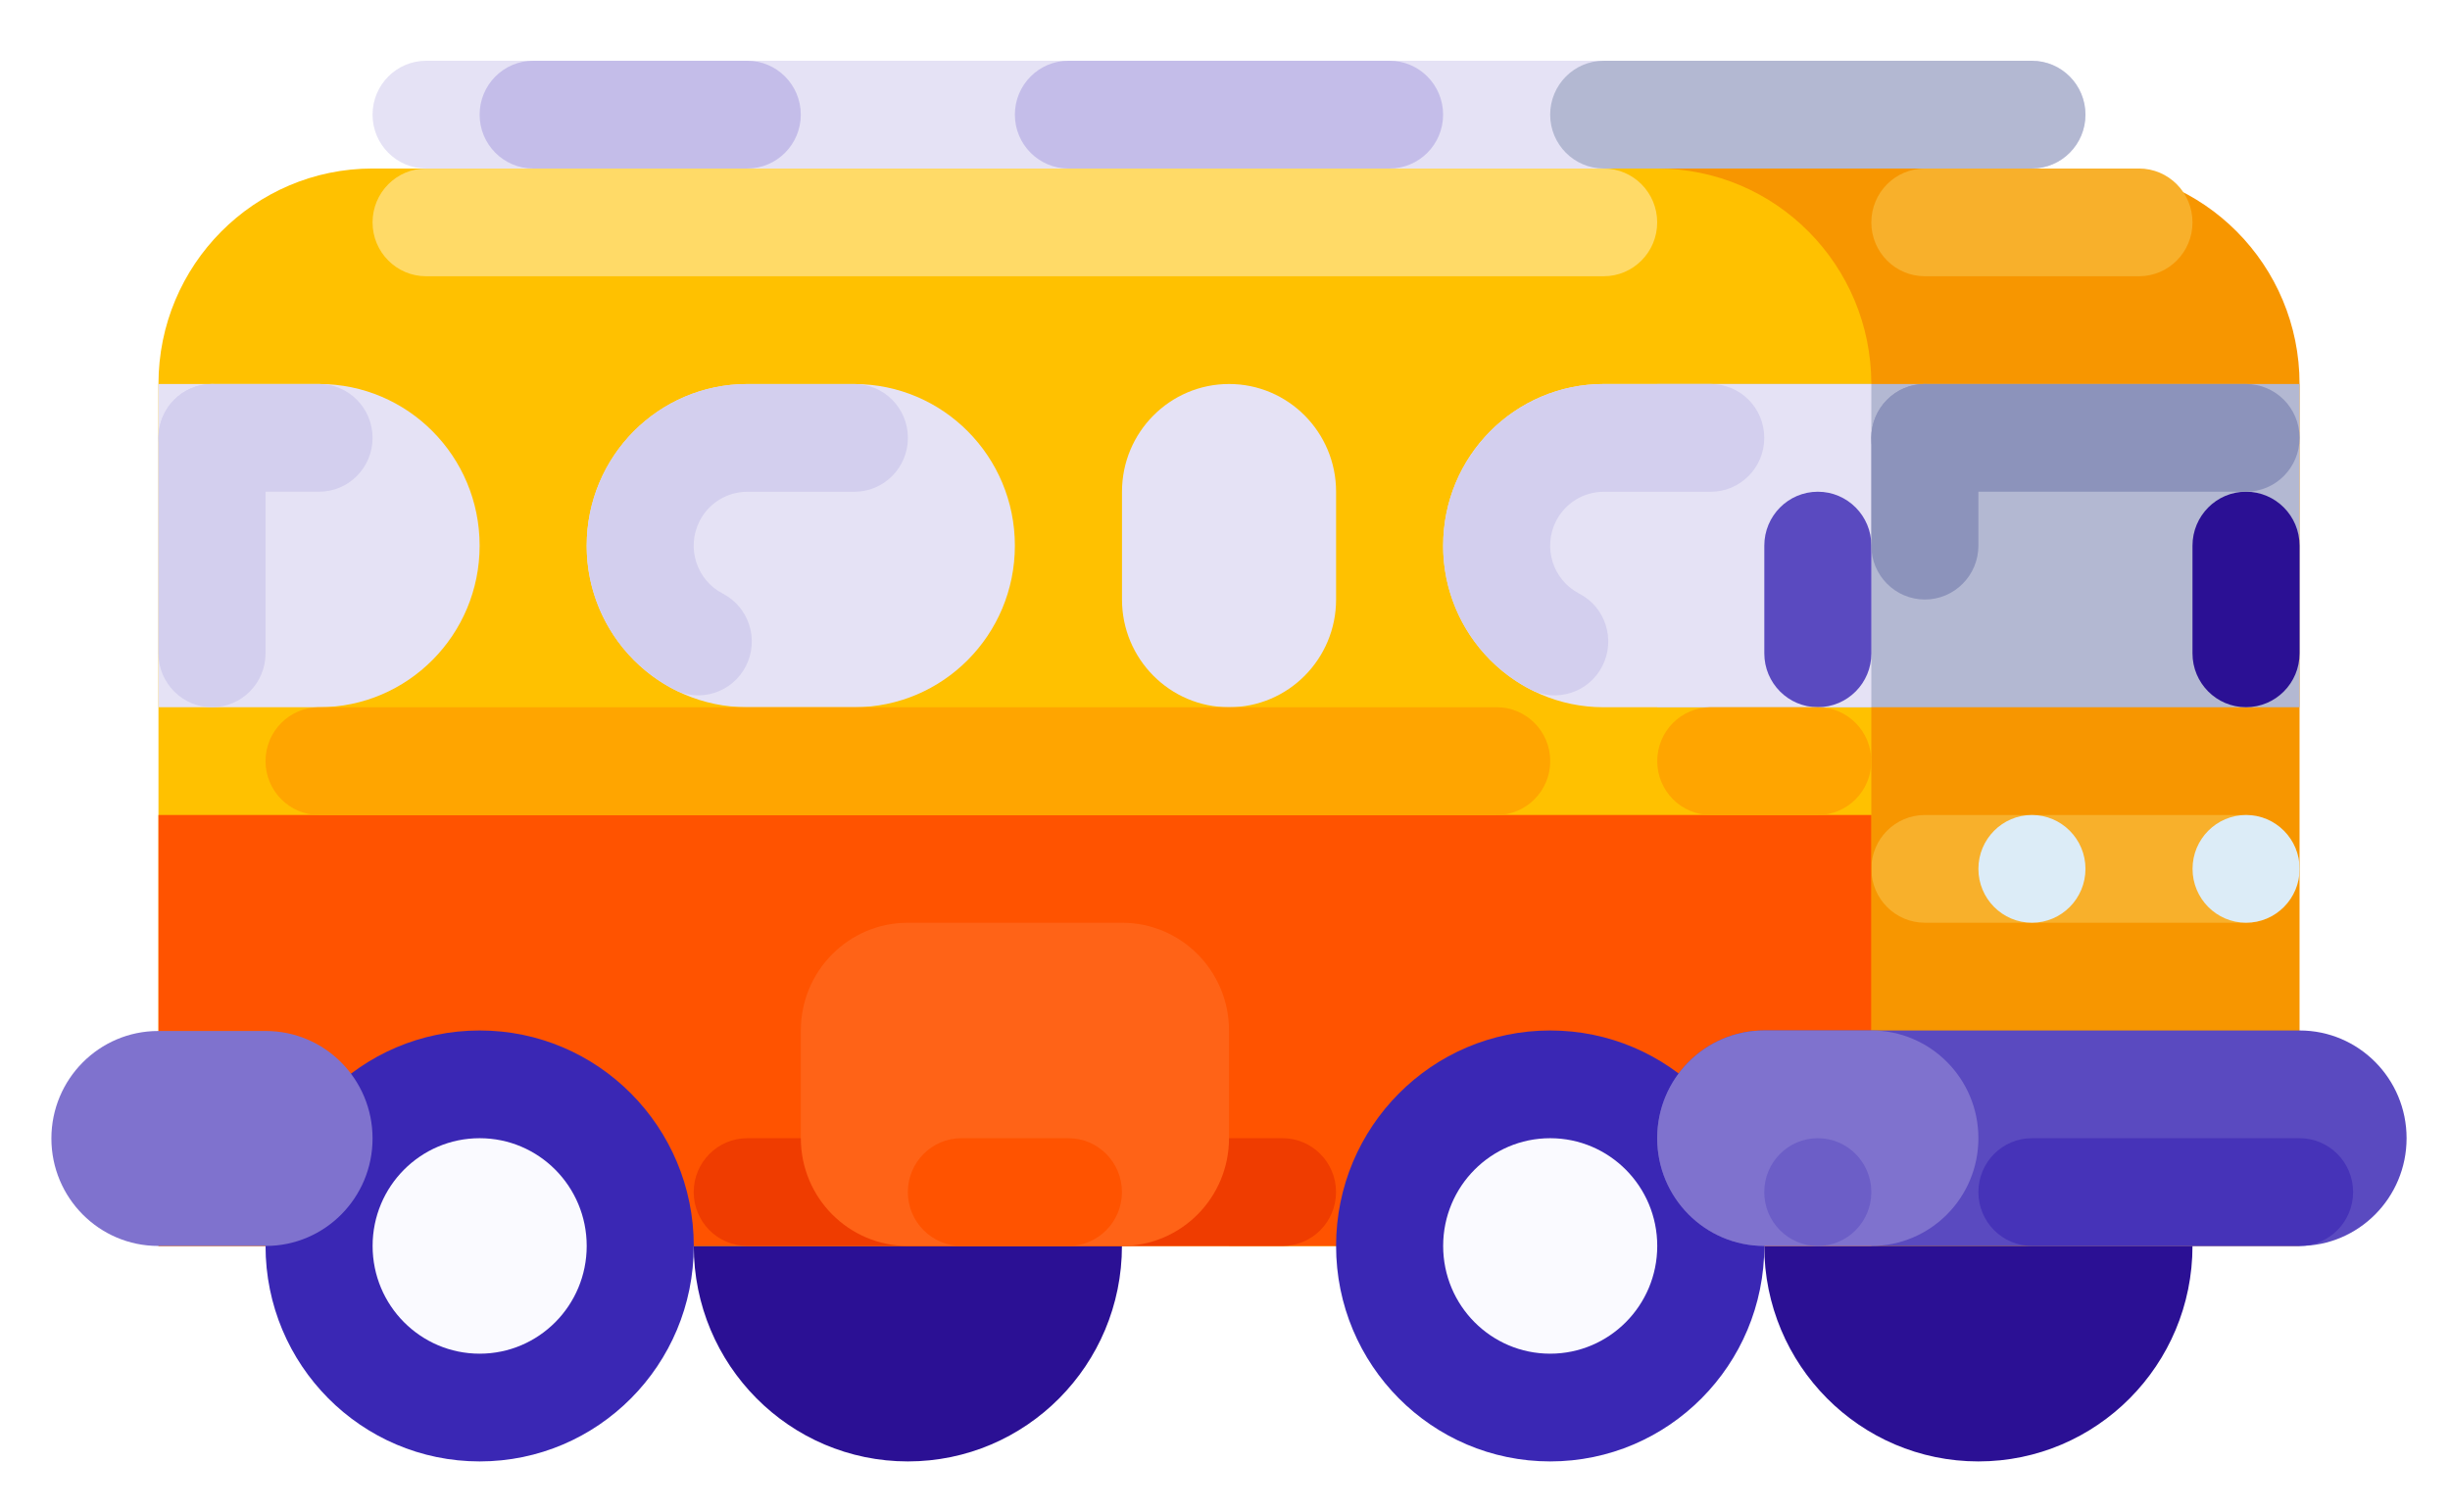 <svg width="47" height="29" viewBox="0 0 47 29" fill="none" xmlns="http://www.w3.org/2000/svg">
<path d="M17.416 28.038C19.684 28.038 21.523 26.187 21.523 23.903C21.523 21.62 19.684 19.769 17.416 19.769C15.148 19.769 13.309 21.62 13.309 23.903C13.309 26.187 15.148 28.038 17.416 28.038Z" fill="#2B1094"/>
<path d="M37.953 28.038C40.221 28.038 42.06 26.187 42.06 23.903C42.06 21.62 40.221 19.769 37.953 19.769C35.684 19.769 33.845 21.62 33.845 23.903C33.845 26.187 35.684 28.038 37.953 28.038Z" fill="#2B1094"/>
<path d="M44.114 23.904H23.577V3.233H40.007C42.275 3.233 44.114 5.084 44.114 7.367V23.904H44.114Z" fill="#F79600"/>
<path d="M36.926 15.636H43.087C43.654 15.636 44.114 16.099 44.114 16.669C44.114 17.24 43.654 17.703 43.087 17.703H36.926C36.359 17.703 35.899 17.24 35.899 16.669C35.899 16.098 36.359 15.636 36.926 15.636Z" fill="#F8B02B"/>
<path d="M35.899 23.904H3.04V7.367C3.04 5.084 4.879 3.233 7.147 3.233H31.792C34.06 3.233 35.899 5.084 35.899 7.367V23.904H35.899Z" fill="#FFC100"/>
<path d="M3.04 15.636H35.899V23.904H3.04V15.636Z" fill="#FF5300"/>
<path d="M14.335 21.837H24.604C25.171 21.837 25.63 22.3 25.63 22.87C25.63 23.441 25.171 23.904 24.604 23.904H14.335C13.768 23.904 13.308 23.441 13.308 22.87C13.308 22.3 13.768 21.837 14.335 21.837Z" fill="#EF3C00"/>
<path d="M17.416 17.703H21.524C22.658 17.703 23.577 18.628 23.577 19.77V21.837C23.577 22.979 22.658 23.904 21.524 23.904H17.416C16.282 23.904 15.363 22.979 15.363 21.837V19.77C15.363 18.628 16.282 17.703 17.416 17.703Z" fill="#FF6317"/>
<path d="M29.738 28.038C32.007 28.038 33.846 26.187 33.846 23.904C33.846 21.62 32.007 19.77 29.738 19.77C27.47 19.77 25.631 21.62 25.631 23.904C25.631 26.187 27.47 28.038 29.738 28.038Z" fill="#3A27B4"/>
<path d="M29.738 25.971C30.872 25.971 31.792 25.046 31.792 23.904C31.792 22.762 30.872 21.837 29.738 21.837C28.604 21.837 27.685 22.762 27.685 23.904C27.685 25.046 28.604 25.971 29.738 25.971Z" fill="#FAFAFF"/>
<path d="M9.202 28.038C11.47 28.038 13.309 26.187 13.309 23.904C13.309 21.62 11.47 19.77 9.202 19.77C6.933 19.77 5.094 21.62 5.094 23.904C5.094 26.187 6.933 28.038 9.202 28.038Z" fill="#3A27B4"/>
<path d="M9.202 25.971C10.336 25.971 11.255 25.046 11.255 23.904C11.255 22.762 10.336 21.837 9.202 21.837C8.067 21.837 7.148 22.762 7.148 23.904C7.148 25.046 8.067 25.971 9.202 25.971Z" fill="#FAFAFF"/>
<path d="M33.845 19.77H44.114C45.248 19.77 46.167 20.695 46.167 21.837V21.837C46.167 22.979 45.248 23.904 44.114 23.904H33.845C32.711 23.904 31.791 22.979 31.791 21.837V21.837C31.791 20.695 32.711 19.77 33.845 19.77Z" fill="#5A4AC0"/>
<path d="M33.845 19.77H35.899C37.033 19.77 37.953 20.695 37.953 21.837V21.837C37.953 22.979 37.033 23.904 35.899 23.904H33.845C32.711 23.904 31.791 22.979 31.791 21.837V21.837C31.791 20.695 32.711 19.77 33.845 19.77Z" fill="#7F72CE"/>
<path d="M38.98 17.703C39.547 17.703 40.007 17.24 40.007 16.669C40.007 16.099 39.547 15.636 38.98 15.636C38.413 15.636 37.953 16.099 37.953 16.669C37.953 17.24 38.413 17.703 38.98 17.703Z" fill="#DCECF7"/>
<path d="M43.088 17.703C43.655 17.703 44.115 17.24 44.115 16.669C44.115 16.099 43.655 15.636 43.088 15.636C42.521 15.636 42.061 16.099 42.061 16.669C42.061 17.24 42.521 17.703 43.088 17.703Z" fill="#DCECF7"/>
<path d="M3.035 19.78H5.099C6.23 19.78 7.147 20.703 7.147 21.842V21.842C7.147 22.981 6.23 23.904 5.099 23.904H3.035C1.904 23.904 0.986 22.981 0.986 21.842V21.842C0.986 20.703 1.904 19.78 3.035 19.78Z" fill="#7F72CE"/>
<path d="M3.04 13.569H6.121C7.822 13.569 9.201 12.18 9.201 10.468C9.201 8.755 7.822 7.367 6.121 7.367H3.04L3.04 13.569Z" fill="#E5E2F5"/>
<path d="M14.335 7.368H16.389C18.09 7.368 19.469 8.756 19.469 10.468C19.469 12.181 18.09 13.569 16.389 13.569H14.335C12.634 13.569 11.255 12.181 11.255 10.468C11.255 8.756 12.634 7.368 14.335 7.368Z" fill="#E5E2F5"/>
<path d="M16.389 7.367H14.335C12.634 7.367 11.255 8.755 11.255 10.468V10.474V10.476V10.481V10.482V10.489V10.49V10.495V10.497L11.255 10.503V10.503L11.255 10.509V10.511L11.255 10.516V10.518L11.255 10.524V10.525L11.255 10.53V10.532L11.255 10.538V10.539L11.256 10.544V10.546L11.256 10.551V10.553L11.256 10.559V10.56L11.256 10.565L11.256 10.567L11.256 10.573V10.574L11.256 10.579L11.257 10.581L11.257 10.586V10.587L11.257 10.593L11.257 10.595L11.257 10.6L11.257 10.602L11.258 10.608V10.608L11.258 10.614L11.258 10.616L11.258 10.621L11.258 10.622L11.258 10.628L11.259 10.63L11.259 10.635L11.259 10.637L11.259 10.643L11.259 10.644L11.26 10.649L11.26 10.651L11.26 10.656L11.26 10.657L11.261 10.663L11.261 10.665L11.261 10.669L11.261 10.671L11.261 10.677L11.261 10.678L11.262 10.684L11.262 10.685L11.262 10.69L11.262 10.692L11.263 10.698L11.263 10.7L11.263 10.704L11.263 10.706L11.264 10.712L11.264 10.713L11.264 10.718L11.264 10.72L11.265 10.725L11.265 10.726L11.265 10.732L11.266 10.734L11.266 10.739L11.266 10.741L11.267 10.746L11.267 10.748L11.267 10.753L11.267 10.755L11.268 10.759L11.268 10.761L11.268 10.767L11.269 10.768L11.269 10.773L11.269 10.775L11.27 10.781L11.27 10.782L11.271 10.787L11.271 10.789L11.271 10.794L11.271 10.795L11.272 10.801L11.272 10.803L11.273 10.807L11.273 10.809L11.274 10.815L11.274 10.817L11.274 10.821L11.274 10.823L11.275 10.827L11.275 10.83L11.276 10.835L11.276 10.837L11.277 10.841L11.277 10.843L11.277 10.848L11.278 10.851L11.278 10.854L11.279 10.857L11.279 10.861L11.279 10.864L11.28 10.868L11.28 10.871L11.281 10.875L11.281 10.877L11.282 10.882L11.282 10.885L11.283 10.888L11.283 10.891L11.283 10.894L11.284 10.899L11.284 10.902L11.285 10.905L11.285 10.908L11.286 10.911L11.286 10.916L11.287 10.919L11.287 10.922L11.288 10.925L11.288 10.928L11.289 10.932L11.289 10.936L11.29 10.939L11.29 10.942L11.29 10.945L11.291 10.95L11.292 10.953L11.292 10.956L11.293 10.959L11.293 10.962L11.294 10.966L11.294 10.97L11.295 10.973L11.295 10.976L11.296 10.978L11.297 10.984L11.297 10.986L11.298 10.989L11.298 10.992L11.299 10.996L11.3 11L11.3 11.003L11.3 11.006L11.301 11.009L11.302 11.013L11.302 11.017L11.303 11.02L11.303 11.023L11.304 11.026L11.305 11.029L11.305 11.034L11.306 11.037L11.306 11.04L11.307 11.043L11.307 11.046L11.309 11.05L11.309 11.053L11.31 11.056L11.31 11.059L11.311 11.062L11.312 11.067L11.312 11.07L11.313 11.073L11.313 11.076L11.314 11.08L11.315 11.084L11.316 11.087L11.316 11.089L11.317 11.092L11.318 11.096L11.318 11.1L11.319 11.103L11.32 11.106L11.32 11.109L11.321 11.115L11.322 11.117L11.323 11.12L11.323 11.122L11.324 11.126L11.324 11.127L11.325 11.134L11.326 11.136L11.327 11.14L11.327 11.142L11.329 11.149L11.329 11.15L11.33 11.153L11.33 11.155L11.331 11.159L11.331 11.16L11.333 11.167L11.333 11.169L11.334 11.173L11.335 11.174L11.337 11.186L11.338 11.188L11.341 11.2L11.341 11.202L11.342 11.205L11.342 11.207L11.345 11.219L11.346 11.22L11.349 11.233L11.349 11.234L11.35 11.238L11.35 11.239C11.351 11.243 11.352 11.248 11.354 11.252L11.354 11.253L11.357 11.266L11.357 11.266L11.359 11.271V11.271C11.36 11.276 11.361 11.28 11.362 11.285V11.285L11.366 11.299L11.366 11.299C11.368 11.305 11.369 11.311 11.371 11.317L11.371 11.317C11.606 12.144 12.17 12.835 12.929 13.228C13.434 13.487 14.053 13.285 14.31 12.777C14.567 12.27 14.369 11.649 13.866 11.389C13.361 11.128 13.162 10.505 13.421 9.996C13.597 9.652 13.95 9.435 14.335 9.435H16.389C16.956 9.435 17.416 8.973 17.417 8.402C17.418 7.831 16.958 7.368 16.391 7.367C16.391 7.367 16.39 7.367 16.389 7.367Z" fill="#D3CFEE"/>
<path d="M23.578 7.367H23.578C24.712 7.367 25.631 8.293 25.631 9.434V11.502C25.631 12.643 24.712 13.569 23.578 13.569H23.578C22.443 13.569 21.524 12.643 21.524 11.502V9.434C21.524 8.293 22.443 7.367 23.578 7.367Z" fill="#E5E2F5"/>
<path d="M31.792 7.367H44.114V13.569H31.792V7.367Z" fill="#B3B8D2"/>
<path d="M30.765 7.367H35.899V13.569H30.765C29.064 13.569 27.685 12.18 27.685 10.468C27.685 8.755 29.064 7.367 30.765 7.367Z" fill="#E5E2F5"/>
<path d="M32.819 7.367H30.765C29.064 7.367 27.685 8.755 27.685 10.468V10.474V10.476V10.481V10.482V10.489V10.49V10.495V10.497L27.685 10.503V10.503L27.685 10.509V10.511L27.685 10.516V10.518L27.685 10.524V10.525L27.685 10.53V10.532L27.685 10.538V10.539L27.685 10.544V10.546L27.685 10.551V10.553L27.686 10.559V10.56L27.686 10.565L27.686 10.567L27.686 10.573V10.574L27.686 10.579L27.686 10.581L27.686 10.586V10.587L27.687 10.593L27.687 10.595L27.687 10.6L27.687 10.602L27.687 10.608V10.608L27.688 10.614L27.688 10.616L27.688 10.621L27.688 10.622L27.688 10.628L27.688 10.63L27.689 10.635L27.689 10.637L27.689 10.643L27.689 10.644L27.689 10.649L27.689 10.651L27.69 10.656L27.69 10.657L27.69 10.663L27.69 10.665L27.691 10.669L27.691 10.671L27.691 10.677L27.691 10.678L27.692 10.684L27.692 10.685L27.692 10.69L27.692 10.692L27.692 10.698L27.693 10.7L27.693 10.704L27.693 10.706L27.693 10.712L27.694 10.713L27.694 10.718L27.694 10.72L27.695 10.725L27.695 10.726L27.695 10.732L27.695 10.734L27.696 10.739L27.696 10.741L27.696 10.746L27.696 10.748L27.697 10.753L27.697 10.755L27.698 10.759L27.698 10.761L27.698 10.767L27.698 10.768L27.699 10.773L27.699 10.775L27.7 10.781L27.7 10.782L27.7 10.787L27.7 10.789L27.701 10.794L27.701 10.795L27.702 10.801L27.702 10.803L27.702 10.807L27.703 10.809L27.703 10.815L27.703 10.817L27.704 10.821L27.704 10.823L27.705 10.827L27.705 10.83L27.706 10.835L27.706 10.837L27.706 10.841L27.706 10.843L27.707 10.848L27.707 10.851L27.708 10.854L27.708 10.857L27.709 10.861L27.709 10.864L27.71 10.868L27.71 10.871L27.71 10.875L27.711 10.877L27.711 10.882L27.712 10.885L27.712 10.888L27.713 10.891L27.713 10.894L27.714 10.899L27.714 10.902L27.715 10.905L27.715 10.908L27.715 10.911L27.716 10.916L27.716 10.919L27.717 10.922L27.717 10.925L27.718 10.928L27.718 10.932L27.719 10.936L27.719 10.939L27.72 10.942L27.72 10.945L27.721 10.95L27.721 10.953L27.722 10.956L27.722 10.959L27.723 10.962L27.724 10.966L27.724 10.97L27.724 10.973L27.725 10.976L27.726 10.978L27.726 10.984L27.727 10.986L27.727 10.989L27.728 10.992L27.728 10.996L27.729 11L27.73 11.003L27.73 11.006L27.731 11.009L27.731 11.013L27.732 11.017L27.733 11.02L27.733 11.023L27.734 11.026L27.734 11.029L27.735 11.034L27.736 11.037L27.736 11.04L27.737 11.043L27.737 11.046L27.738 11.05L27.739 11.053L27.739 11.056L27.74 11.059L27.741 11.062L27.741 11.067L27.742 11.07L27.742 11.073L27.743 11.076L27.744 11.08L27.744 11.084L27.745 11.087L27.746 11.089L27.746 11.092L27.747 11.096L27.748 11.1L27.749 11.103L27.749 11.106L27.75 11.109L27.751 11.115L27.751 11.117L27.752 11.12L27.753 11.122L27.753 11.126L27.754 11.127L27.755 11.134L27.755 11.136L27.756 11.14L27.757 11.142L27.758 11.149L27.758 11.15L27.759 11.153L27.76 11.155L27.761 11.159L27.761 11.16L27.762 11.167L27.763 11.169L27.764 11.173L27.764 11.174L27.767 11.186L27.767 11.188L27.77 11.2L27.771 11.202L27.772 11.205L27.772 11.207L27.775 11.219L27.775 11.22L27.778 11.233L27.779 11.234L27.78 11.238L27.78 11.239C27.781 11.243 27.782 11.248 27.783 11.252L27.784 11.253L27.787 11.266L27.787 11.266L27.788 11.271V11.271C27.789 11.276 27.791 11.28 27.792 11.285V11.285L27.796 11.299L27.796 11.299C27.797 11.305 27.799 11.311 27.801 11.317L27.801 11.317C28.035 12.144 28.599 12.835 29.359 13.228C29.864 13.487 30.483 13.285 30.74 12.777C30.997 12.27 30.799 11.649 30.296 11.389C29.791 11.128 29.592 10.505 29.851 9.996C30.027 9.652 30.38 9.435 30.765 9.435H32.818C33.385 9.435 33.845 8.972 33.845 8.401C33.846 7.83 33.386 7.367 32.819 7.367Z" fill="#D3CFEE"/>
<path d="M34.873 9.434C35.44 9.434 35.9 9.897 35.9 10.468V12.535C35.9 13.106 35.44 13.568 34.873 13.568C34.306 13.568 33.846 13.106 33.846 12.535V10.468C33.846 9.897 34.306 9.434 34.873 9.434Z" fill="#5A4AC0"/>
<path d="M43.087 9.434C43.654 9.434 44.114 9.897 44.114 10.468V12.535C44.114 13.106 43.654 13.568 43.087 13.568C42.52 13.568 42.06 13.106 42.06 12.535V10.468C42.061 9.897 42.52 9.434 43.087 9.434Z" fill="#2B1094"/>
<path d="M36.926 7.367H43.087C43.654 7.367 44.114 7.83 44.114 8.401C44.114 8.972 43.654 9.434 43.087 9.434H36.926C36.359 9.434 35.899 8.972 35.899 8.401C35.899 7.83 36.359 7.367 36.926 7.367Z" fill="#8C93BB"/>
<path d="M4.067 7.367H6.121C6.688 7.367 7.147 7.83 7.147 8.401C7.147 8.972 6.688 9.434 6.121 9.434H4.067C3.5 9.434 3.04 8.972 3.04 8.401C3.04 7.83 3.5 7.367 4.067 7.367Z" fill="#D3CFEE"/>
<path d="M38.98 21.837H44.114C44.681 21.837 45.141 22.3 45.141 22.87C45.141 23.441 44.681 23.904 44.114 23.904H38.98C38.412 23.904 37.953 23.441 37.953 22.87C37.953 22.3 38.412 21.837 38.98 21.837Z" fill="#4633B8"/>
<path d="M34.872 23.905C35.439 23.905 35.899 23.442 35.899 22.871C35.899 22.3 35.439 21.837 34.872 21.837C34.305 21.837 33.845 22.3 33.845 22.871C33.845 23.442 34.305 23.905 34.872 23.905Z" fill="#6C5EC7"/>
<path d="M8.174 3.233H30.765C31.332 3.233 31.791 3.696 31.791 4.267C31.791 4.837 31.332 5.3 30.765 5.3H8.174C7.607 5.3 7.147 4.837 7.147 4.267C7.147 3.696 7.607 3.233 8.174 3.233Z" fill="#FFDA67"/>
<path d="M36.926 3.233H41.034C41.601 3.233 42.06 3.696 42.06 4.267C42.06 4.837 41.601 5.3 41.034 5.3H36.926C36.359 5.3 35.899 4.837 35.899 4.267C35.899 3.696 36.359 3.233 36.926 3.233Z" fill="#F8B02B"/>
<path d="M36.926 7.367C37.493 7.367 37.953 7.83 37.953 8.401V10.468C37.953 11.039 37.493 11.502 36.926 11.502C36.359 11.502 35.899 11.039 35.899 10.468V8.401C35.9 7.83 36.359 7.367 36.926 7.367Z" fill="#8C93BB"/>
<path d="M4.067 7.367C4.634 7.367 5.094 7.83 5.094 8.401V12.535C5.094 13.106 4.634 13.569 4.067 13.569C3.5 13.569 3.04 13.106 3.04 12.535V8.401C3.04 7.83 3.5 7.367 4.067 7.367Z" fill="#D3CFEE"/>
<path d="M6.121 13.568H28.712C29.279 13.568 29.739 14.031 29.739 14.602C29.739 15.173 29.279 15.636 28.712 15.636H6.121C5.554 15.636 5.094 15.173 5.094 14.602C5.094 14.031 5.554 13.568 6.121 13.568Z" fill="#FFA500"/>
<path d="M32.819 13.568H34.873C35.44 13.568 35.899 14.031 35.899 14.602C35.899 15.173 35.44 15.636 34.873 15.636H32.819C32.252 15.636 31.792 15.173 31.792 14.602C31.792 14.031 32.252 13.568 32.819 13.568Z" fill="#FFA500"/>
<path d="M18.443 21.837H20.497C21.064 21.837 21.523 22.3 21.523 22.87C21.523 23.441 21.064 23.904 20.497 23.904H18.443C17.876 23.904 17.416 23.441 17.416 22.87C17.416 22.3 17.876 21.837 18.443 21.837Z" fill="#FF5300"/>
<path d="M8.174 1.166H38.979C39.546 1.166 40.006 1.629 40.006 2.2C40.006 2.77 39.546 3.233 38.979 3.233H8.174C7.607 3.233 7.147 2.77 7.147 2.2C7.147 1.629 7.607 1.166 8.174 1.166Z" fill="#E5E2F5"/>
<path d="M10.228 1.166H14.335C14.902 1.166 15.362 1.629 15.362 2.2C15.362 2.77 14.902 3.233 14.335 3.233H10.228C9.661 3.233 9.201 2.77 9.201 2.2C9.201 1.629 9.661 1.166 10.228 1.166Z" fill="#C4BDE9"/>
<path d="M20.496 1.166H26.657C27.224 1.166 27.684 1.629 27.684 2.2C27.684 2.77 27.224 3.233 26.657 3.233H20.496C19.929 3.233 19.469 2.77 19.469 2.2C19.469 1.629 19.929 1.166 20.496 1.166Z" fill="#C4BDE9"/>
<path d="M30.765 1.166H38.98C39.547 1.166 40.007 1.629 40.007 2.2C40.007 2.77 39.547 3.233 38.98 3.233H30.765C30.198 3.233 29.738 2.77 29.738 2.2C29.738 1.629 30.198 1.166 30.765 1.166Z" fill="#B3B8D2"/>
</svg>
